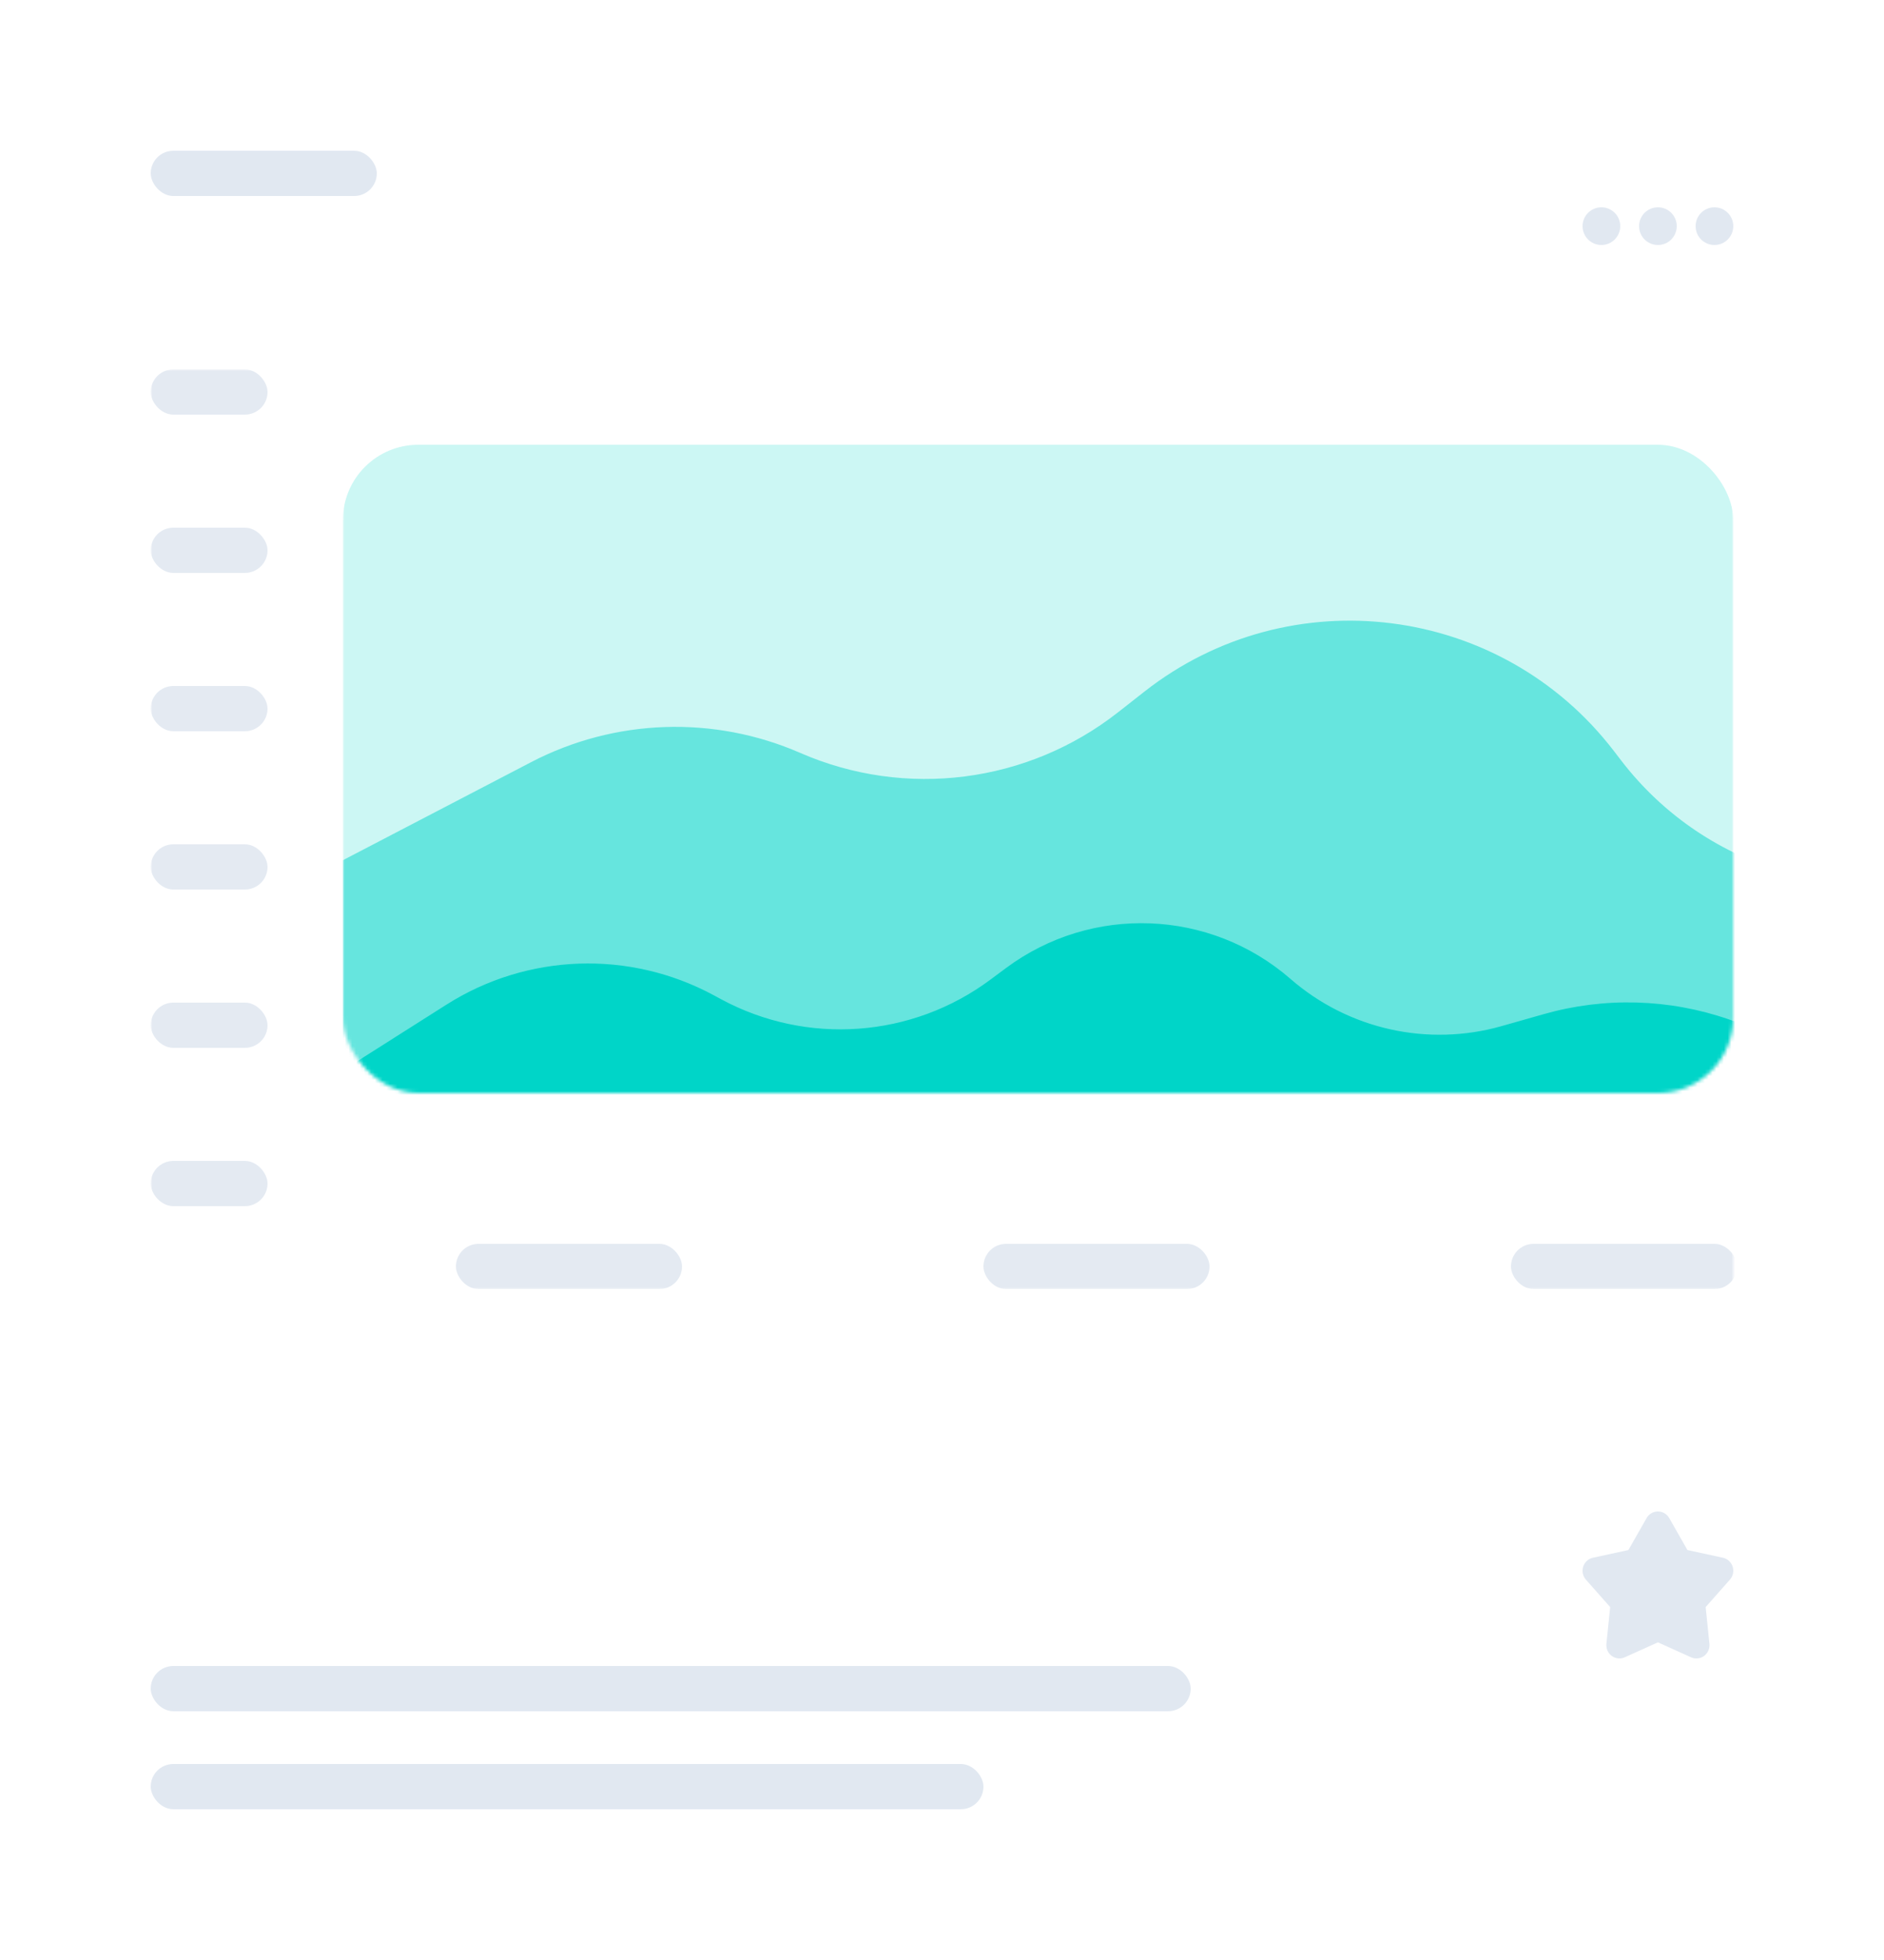 <svg width="500" height="520" viewBox="0 0 500 520" fill="none" xmlns="http://www.w3.org/2000/svg">
<g filter="url(#filter0_d_0_9160)">
<g filter="url(#filter1_d_0_9160)">
<rect width="500" height="500" rx="20" fill="white"/>
</g>
</g>
<rect x="40" y="40" width="60" height="12" rx="6" fill="#E1E8F1"/>
<path fill-rule="evenodd" clip-rule="evenodd" d="M455 55C457.761 55 460 57.239 460 60C460 62.761 457.761 65 455 65C452.239 65 450 62.761 450 60C450 57.239 452.239 55 455 55ZM440 55C442.761 55 445 57.239 445 60C445 62.761 442.761 65 440 65C437.239 65 435 62.761 435 60C435 57.239 437.239 55 440 55ZM425 55C427.761 55 430 57.239 430 60C430 62.761 427.761 65 425 65C422.239 65 420 62.761 420 60C420 57.239 422.239 55 425 55Z" fill="#E1E8F1"/>
<mask id="mask0_0_9160" style="mask-type:alpha" maskUnits="userSpaceOnUse" x="40" y="98" width="420" height="244">
<rect x="40" y="98" width="420" height="244" fill="white"/>
</mask>
<g mask="url(#mask0_0_9160)">
<g opacity="0.9">
<rect x="40" y="224" width="31" height="12" rx="6" fill="#E1E8F1"/>
</g>
<g opacity="0.9">
<rect x="40" y="266" width="31" height="12" rx="6" fill="#E1E8F1"/>
</g>
<g opacity="0.9">
<rect x="40" y="308" width="31" height="12" rx="6" fill="#E1E8F1"/>
</g>
<g opacity="0.9">
<rect x="40" y="182" width="31" height="12" rx="6" fill="#E1E8F1"/>
</g>
<g opacity="0.9">
<rect x="40" y="140" width="31" height="12" rx="6" fill="#E1E8F1"/>
</g>
<g opacity="0.9">
<rect x="40" y="98" width="31" height="12" rx="6" fill="#E1E8F1"/>
</g>
<g opacity="0.9">
<rect x="121" y="330" width="60" height="12" rx="6" fill="#E1E8F1"/>
</g>
<g opacity="0.9">
<rect x="261" y="330" width="60" height="12" rx="6" fill="#E1E8F1"/>
</g>
<g opacity="0.9">
<rect x="401" y="330" width="60" height="12" rx="6" fill="#E1E8F1"/>
</g>
</g>
<mask id="mask1_0_9160" style="mask-type:alpha" maskUnits="userSpaceOnUse" x="91" y="98" width="369" height="192">
<rect x="91" y="98" width="369" height="192" rx="20" fill="white"/>
</mask>
<g mask="url(#mask1_0_9160)">
<g opacity="0.2" filter="url(#filter2_d_0_9160)">
<rect x="91" y="98" width="369" height="192" rx="20" fill="#00D5C8"/>
</g>
<path opacity="0.5" fill-rule="evenodd" clip-rule="evenodd" d="M1041 334.578V752H91V228.221L140.928 202.219C163.15 190.645 189.414 189.739 212.381 199.754V199.754C240.33 211.942 272.713 207.808 296.705 188.991L303.708 183.498C342.393 153.158 398.405 160.239 428.322 199.253L430.239 201.752C452.916 231.325 492.348 242.452 527.139 229.095V229.095C548.456 220.912 572.184 221.746 592.874 231.405L595.224 232.502C627.607 247.622 665.863 242.201 692.771 218.68L708.138 205.247C728.749 187.231 757.629 182.078 783.198 191.856V191.856C810.935 202.461 842.325 195.443 862.903 174.034L870.721 165.9C906.392 128.789 965.726 128.648 1001.57 165.59L1012.77 177.127C1030.87 195.787 1041 220.765 1041 246.766V334.578Z" fill="#00D5C8"/>
<path fill-rule="evenodd" clip-rule="evenodd" d="M1041 326.056V552H91V283.971L118.505 266.527C139.947 252.929 167.064 251.978 189.406 264.04L191.352 265.091C214.159 277.405 242.035 275.387 262.831 259.918L266.972 256.838C289.7 239.932 321.132 241.134 342.503 259.725V259.725C357.867 273.091 378.942 277.795 398.531 272.23L409.717 269.053C425.814 264.48 442.927 264.958 458.744 270.422L459.699 270.752C484.394 279.284 511.64 275.978 533.578 261.788L540.552 257.277C557.334 246.423 577.977 243.32 597.208 248.761V248.761C618.359 254.746 641.095 250.369 658.513 236.96L669.501 228.501C692.661 210.672 725.089 211.289 747.555 229.986L755.669 236.74C770.109 248.757 790.352 250.928 807.011 242.246V242.246C823.7 233.549 843.982 235.744 858.424 247.811L874.133 260.938C891.722 275.635 916.492 278.133 936.662 267.243V267.243C960.913 254.15 991.086 260.643 1007.8 282.553L1041 326.056Z" fill="#00D5C8"/>
</g>
<g filter="url(#filter3_d_0_9160)">
<rect x="40" y="428" width="221" height="12" rx="6" fill="#E1E8F1"/>
</g>
<g filter="url(#filter4_d_0_9160)">
<rect x="40" y="402" width="276" height="12" rx="6" fill="#E1E8F1"/>
</g>
<path fill-rule="evenodd" clip-rule="evenodd" d="M440 435.724L431.195 439.696C429.442 440.486 427.39 439.683 426.611 437.902C426.365 437.338 426.269 436.719 426.331 436.105L427.328 426.369L420.89 419.088C419.608 417.638 419.725 415.407 421.152 414.105C421.603 413.693 422.153 413.408 422.747 413.279L432.168 411.233L436.994 402.762C437.955 401.075 440.079 400.499 441.739 401.475C442.265 401.784 442.701 402.228 443.005 402.762L447.831 411.233L457.252 413.279C459.128 413.686 460.323 415.561 459.923 417.467C459.796 418.07 459.515 418.629 459.11 419.088L452.671 426.369L453.668 436.105C453.866 438.044 452.481 439.779 450.573 439.98C449.969 440.044 449.36 439.946 448.805 439.696L440 435.724Z" fill="#E1E8F1"/>
<defs>
<filter id="filter0_d_0_9160" x="0" y="0" width="500" height="520" filterUnits="userSpaceOnUse" color-interpolation-filters="sRGB">
<feFlood flood-opacity="0" result="BackgroundImageFix"/>
<feColorMatrix in="SourceAlpha" type="matrix" values="0 0 0 0 0 0 0 0 0 0 0 0 0 0 0 0 0 0 127 0" result="hardAlpha"/>
<feMorphology radius="40" operator="erode" in="SourceAlpha" result="effect1_dropShadow_0_9160"/>
<feOffset dy="20"/>
<feGaussianBlur stdDeviation="20"/>
<feColorMatrix type="matrix" values="0 0 0 0 0.859 0 0 0 0 0.89 0 0 0 0 0.929 0 0 0 0.4 0"/>
<feBlend mode="normal" in2="BackgroundImageFix" result="effect1_dropShadow_0_9160"/>
<feBlend mode="normal" in="SourceGraphic" in2="effect1_dropShadow_0_9160" result="shape"/>
</filter>
<filter id="filter1_d_0_9160" x="0" y="0" width="500" height="520" filterUnits="userSpaceOnUse" color-interpolation-filters="sRGB">
<feFlood flood-opacity="0" result="BackgroundImageFix"/>
<feColorMatrix in="SourceAlpha" type="matrix" values="0 0 0 0 0 0 0 0 0 0 0 0 0 0 0 0 0 0 127 0" result="hardAlpha"/>
<feMorphology radius="40" operator="erode" in="SourceAlpha" result="effect1_dropShadow_0_9160"/>
<feOffset dy="20"/>
<feGaussianBlur stdDeviation="20"/>
<feColorMatrix type="matrix" values="0 0 0 0 0.859 0 0 0 0 0.89 0 0 0 0 0.929 0 0 0 0.4 0"/>
<feBlend mode="normal" in2="BackgroundImageFix" result="effect1_dropShadow_0_9160"/>
<feBlend mode="normal" in="SourceGraphic" in2="effect1_dropShadow_0_9160" result="shape"/>
</filter>
<filter id="filter2_d_0_9160" x="91" y="98" width="369" height="212" filterUnits="userSpaceOnUse" color-interpolation-filters="sRGB">
<feFlood flood-opacity="0" result="BackgroundImageFix"/>
<feColorMatrix in="SourceAlpha" type="matrix" values="0 0 0 0 0 0 0 0 0 0 0 0 0 0 0 0 0 0 127 0" result="hardAlpha"/>
<feMorphology radius="40" operator="erode" in="SourceAlpha" result="effect1_dropShadow_0_9160"/>
<feOffset dy="20"/>
<feGaussianBlur stdDeviation="20"/>
<feColorMatrix type="matrix" values="0 0 0 0 0.859 0 0 0 0 0.89 0 0 0 0 0.929 0 0 0 0.4 0"/>
<feBlend mode="normal" in2="BackgroundImageFix" result="effect1_dropShadow_0_9160"/>
<feBlend mode="normal" in="SourceGraphic" in2="effect1_dropShadow_0_9160" result="shape"/>
</filter>
<filter id="filter3_d_0_9160" x="0" y="428" width="301" height="92" filterUnits="userSpaceOnUse" color-interpolation-filters="sRGB">
<feFlood flood-opacity="0" result="BackgroundImageFix"/>
<feColorMatrix in="SourceAlpha" type="matrix" values="0 0 0 0 0 0 0 0 0 0 0 0 0 0 0 0 0 0 127 0" result="hardAlpha"/>
<feMorphology radius="40" operator="erode" in="SourceAlpha" result="effect1_dropShadow_0_9160"/>
<feOffset dy="40"/>
<feGaussianBlur stdDeviation="40"/>
<feColorMatrix type="matrix" values="0 0 0 0 0.859 0 0 0 0 0.89 0 0 0 0 0.929 0 0 0 0.5 0"/>
<feBlend mode="normal" in2="BackgroundImageFix" result="effect1_dropShadow_0_9160"/>
<feBlend mode="normal" in="SourceGraphic" in2="effect1_dropShadow_0_9160" result="shape"/>
</filter>
<filter id="filter4_d_0_9160" x="0" y="402" width="356" height="92" filterUnits="userSpaceOnUse" color-interpolation-filters="sRGB">
<feFlood flood-opacity="0" result="BackgroundImageFix"/>
<feColorMatrix in="SourceAlpha" type="matrix" values="0 0 0 0 0 0 0 0 0 0 0 0 0 0 0 0 0 0 127 0" result="hardAlpha"/>
<feMorphology radius="40" operator="erode" in="SourceAlpha" result="effect1_dropShadow_0_9160"/>
<feOffset dy="40"/>
<feGaussianBlur stdDeviation="40"/>
<feColorMatrix type="matrix" values="0 0 0 0 0.859 0 0 0 0 0.89 0 0 0 0 0.929 0 0 0 0.5 0"/>
<feBlend mode="normal" in2="BackgroundImageFix" result="effect1_dropShadow_0_9160"/>
<feBlend mode="normal" in="SourceGraphic" in2="effect1_dropShadow_0_9160" result="shape"/>
</filter>
</defs>
</svg>
